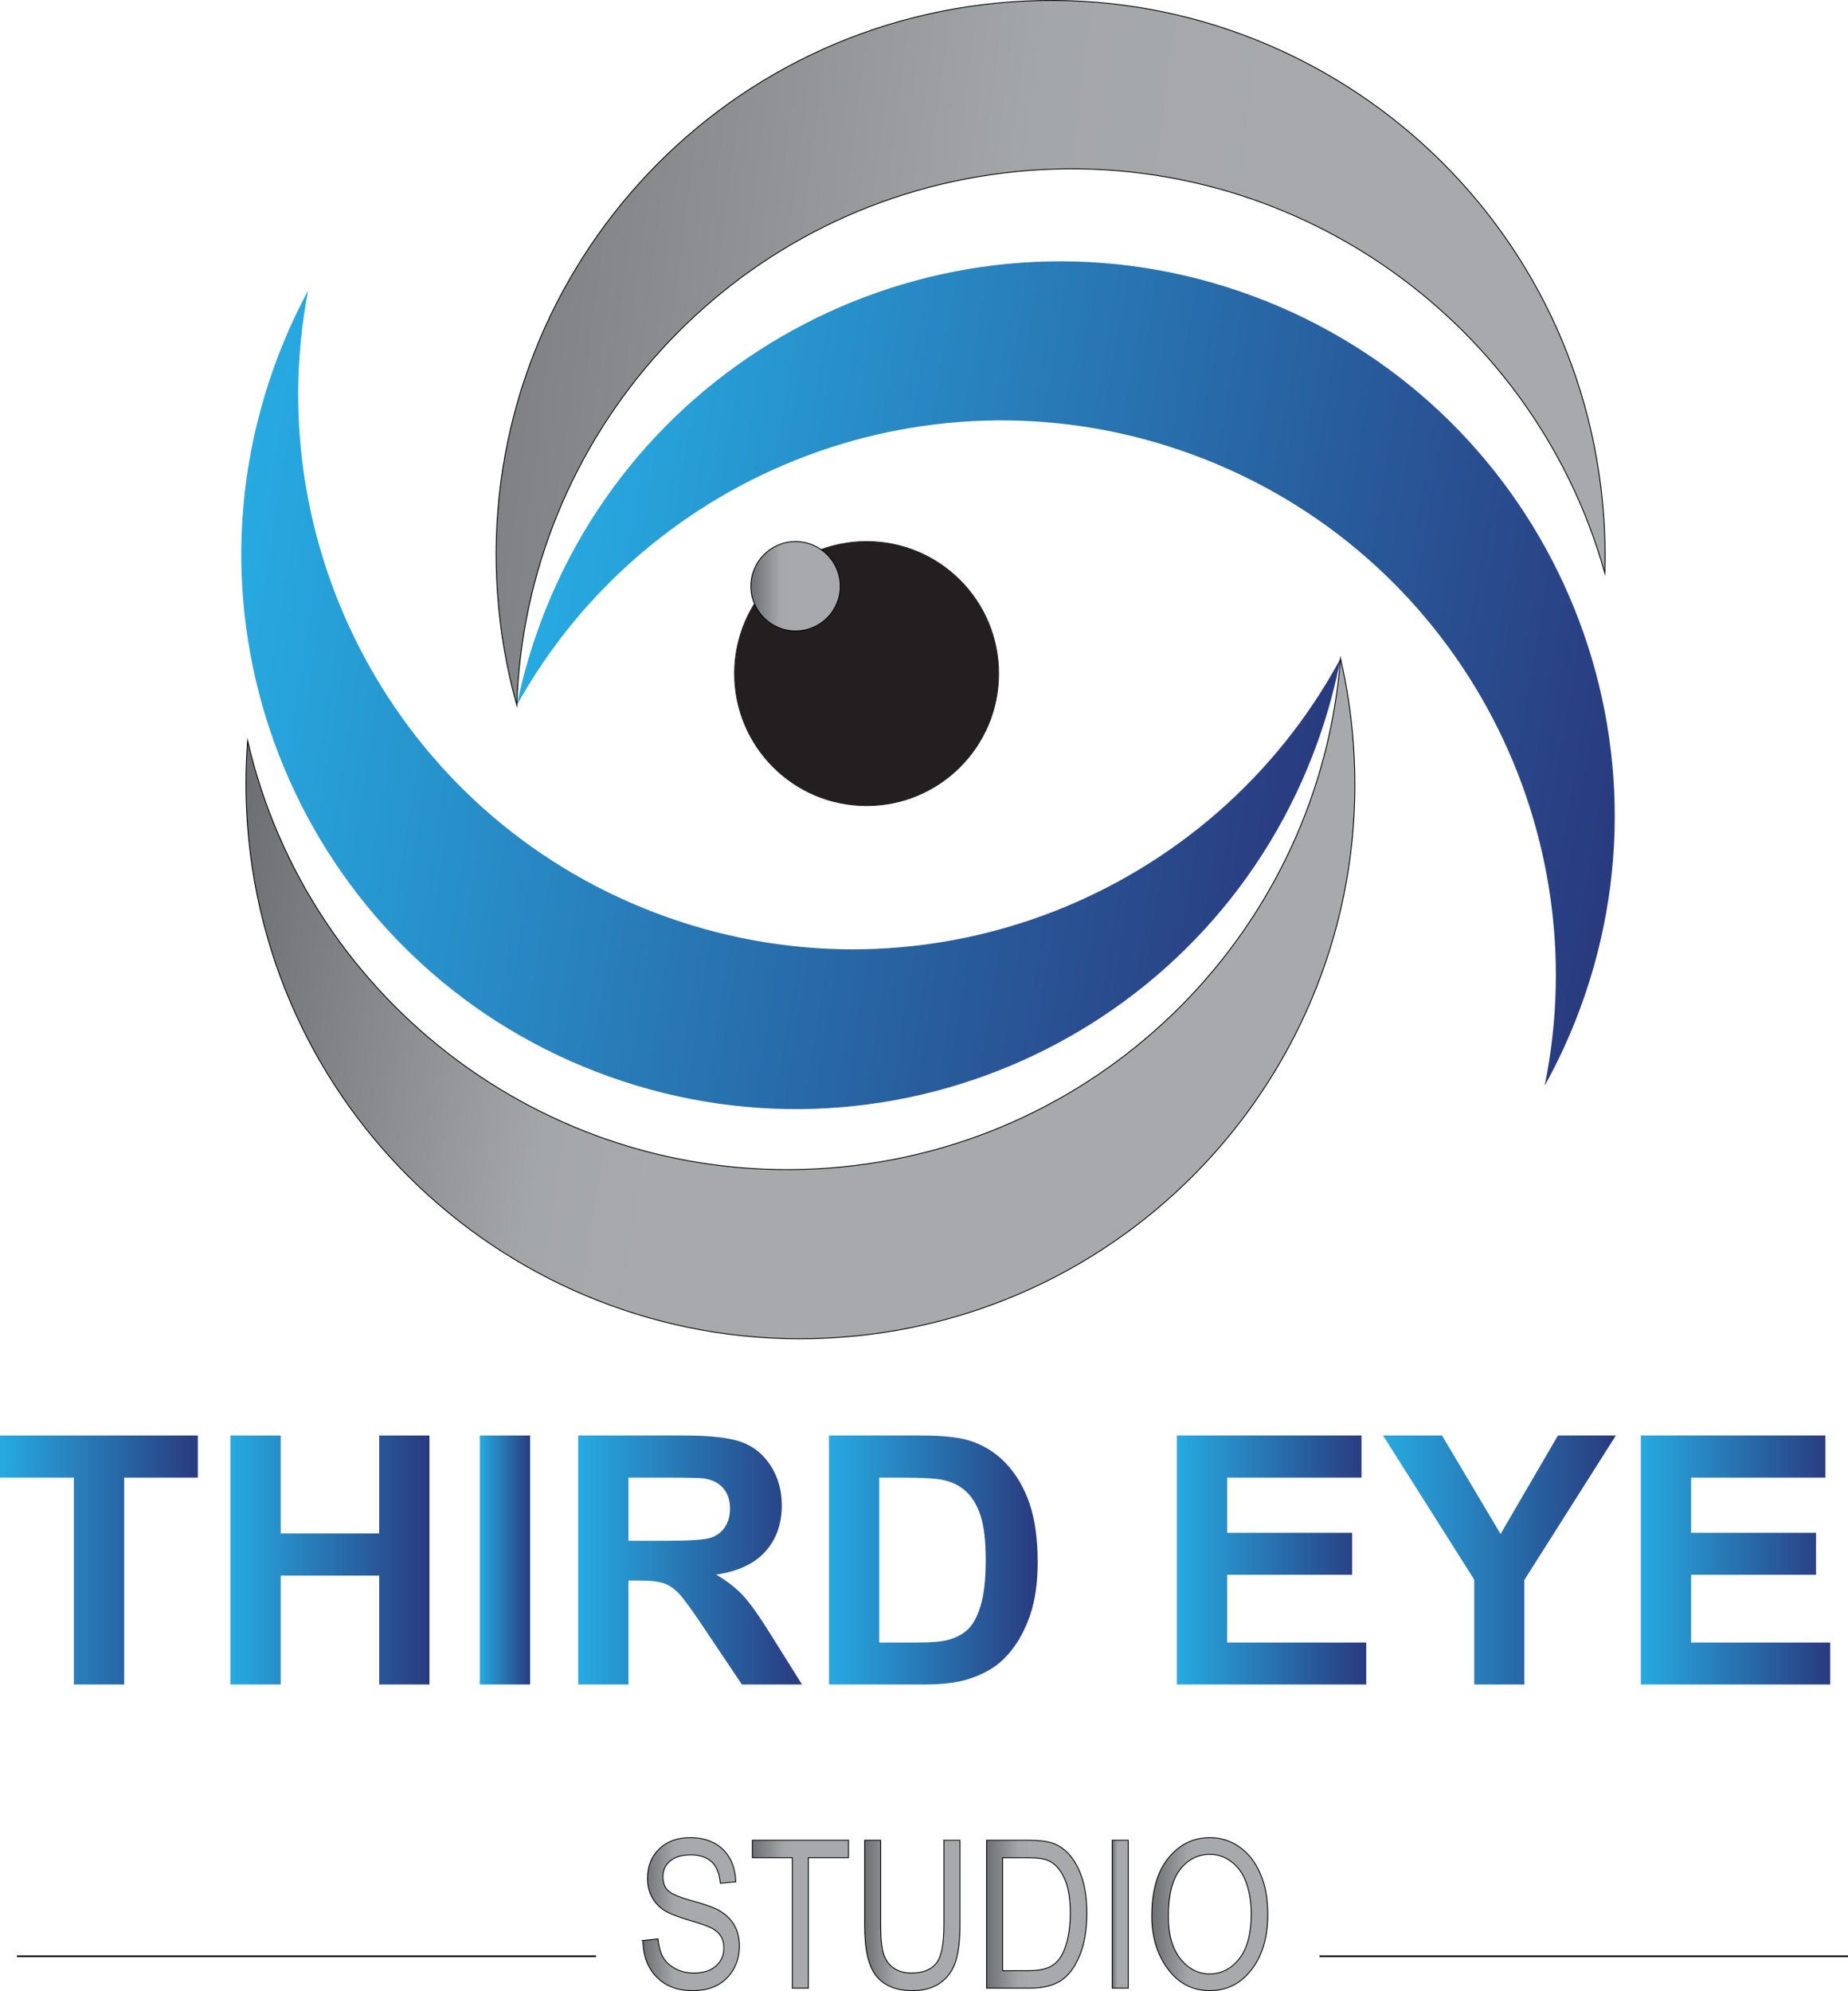 <?xml version="1.0" encoding="UTF-8"?>
<svg id="Layer_1" data-name="Layer 1" xmlns="http://www.w3.org/2000/svg" xmlns:xlink="http://www.w3.org/1999/xlink" viewBox="0 0 2120.29 2284.09">
  <defs>
    <style>
      .cls-1 {
        fill: url(#linear-gradient-12);
      }

      .cls-1, .cls-2, .cls-3, .cls-4, .cls-5, .cls-6, .cls-7, .cls-8, .cls-9, .cls-10 {
        stroke-width: 0px;
      }

      .cls-2 {
        fill: url(#linear-gradient);
      }

      .cls-11 {
        fill: none;
      }

      .cls-11, .cls-12, .cls-13, .cls-14, .cls-15, .cls-16, .cls-17, .cls-18, .cls-19, .cls-20, .cls-21, .cls-22, .cls-23 {
        stroke-miterlimit: 10;
      }

      .cls-11, .cls-12, .cls-13, .cls-15, .cls-16, .cls-17, .cls-18, .cls-19, .cls-20, .cls-21, .cls-22, .cls-23 {
        stroke: #000;
      }

      .cls-3 {
        fill: url(#linear-gradient-6);
      }

      .cls-12 {
        fill: url(#linear-gradient-20);
      }

      .cls-24 {
        fill: url(#linear-gradient-14);
      }

      .cls-13 {
        fill: url(#linear-gradient-5);
      }

      .cls-14 {
        fill: #231f20;
        stroke: #231f20;
      }

      .cls-4 {
        fill: url(#linear-gradient-11);
      }

      .cls-15 {
        fill: url(#linear-gradient-19);
      }

      .cls-16 {
        fill: url(#linear-gradient-18);
      }

      .cls-5 {
        fill: url(#linear-gradient-13);
      }

      .cls-25 {
        fill: url(#linear-gradient-16);
      }

      .cls-17 {
        fill: url(#linear-gradient-22);
      }

      .cls-6 {
        fill: url(#linear-gradient-7);
      }

      .cls-7 {
        fill: url(#linear-gradient-3);
      }

      .cls-8 {
        fill: url(#linear-gradient-9);
      }

      .cls-18 {
        fill: url(#linear-gradient-21);
      }

      .cls-9 {
        fill: url(#linear-gradient-8);
      }

      .cls-19 {
        fill: url(#linear-gradient-4);
      }

      .cls-20 {
        fill: url(#linear-gradient-17);
      }

      .cls-21 {
        fill: url(#linear-gradient-2);
      }

      .cls-22 {
        fill: url(#linear-gradient-23);
      }

      .cls-10 {
        fill: url(#linear-gradient-10);
      }

      .cls-23 {
        fill: url(#linear-gradient-15);
      }
    </style>
    <linearGradient id="linear-gradient" x1="775.64" y1="475.85" x2="2047.75" y2="475.85" gradientTransform="translate(-59.77 21.12) rotate(9.65)" gradientUnits="userSpaceOnUse">
      <stop offset="0" stop-color="#27aae1"/>
      <stop offset="1" stop-color="#293a7e"/>
    </linearGradient>
    <linearGradient id="linear-gradient-2" x1="419.27" y1="239.99" x2="3053.55" y2="127.74" gradientTransform="translate(-59.77 21.12) rotate(9.65)" gradientUnits="userSpaceOnUse">
      <stop offset="0" stop-color="#6d6e71"/>
      <stop offset=".16" stop-color="#888a8d"/>
      <stop offset=".32" stop-color="#a4a7a9"/>
      <stop offset=".43" stop-color="#a7a9ac"/>
    </linearGradient>
    <linearGradient id="linear-gradient-3" x1="254.27" y1="733.56" x2="1526.37" y2="733.56" gradientTransform="translate(114.57 -17.57) rotate(8.95)" xlink:href="#linear-gradient"/>
    <linearGradient id="linear-gradient-4" x1="302.42" y1="979.69" x2="1572.97" y2="979.69" gradientTransform="translate(114.57 -17.57) rotate(8.95)" xlink:href="#linear-gradient-2"/>
    <linearGradient id="linear-gradient-5" x1="861.52" y1="672.52" x2="964.07" y2="672.52" gradientTransform="matrix(1,0,0,1,0,0)" xlink:href="#linear-gradient-2"/>
    <linearGradient id="linear-gradient-6" x1="0" y1="1789.54" x2="226.97" y2="1789.54" gradientTransform="matrix(1,0,0,1,0,0)" xlink:href="#linear-gradient"/>
    <linearGradient id="linear-gradient-7" x1="264.38" y1="1789.54" x2="492.71" y2="1789.54" gradientTransform="matrix(1,0,0,1,0,0)" xlink:href="#linear-gradient"/>
    <linearGradient id="linear-gradient-8" x1="550.57" y1="1789.54" x2="608.24" y2="1789.54" gradientTransform="matrix(1,0,0,1,0,0)" xlink:href="#linear-gradient"/>
    <linearGradient id="linear-gradient-9" x1="663.38" y1="1789.54" x2="920.15" y2="1789.54" gradientTransform="matrix(1,0,0,1,0,0)" xlink:href="#linear-gradient"/>
    <linearGradient id="linear-gradient-10" x1="951.13" y1="1789.54" x2="1190.57" y2="1789.54" gradientTransform="matrix(1,0,0,1,0,0)" xlink:href="#linear-gradient"/>
    <linearGradient id="linear-gradient-11" x1="1350.33" y1="1789.54" x2="1567.56" y2="1789.54" gradientTransform="matrix(1,0,0,1,0,0)" xlink:href="#linear-gradient"/>
    <linearGradient id="linear-gradient-12" x1="1586.84" y1="1789.54" x2="1853.95" y2="1789.54" gradientTransform="matrix(1,0,0,1,0,0)" xlink:href="#linear-gradient"/>
    <linearGradient id="linear-gradient-13" x1="1882.59" y1="1789.54" x2="2099.82" y2="1789.54" gradientTransform="matrix(1,0,0,1,0,0)" xlink:href="#linear-gradient"/>
    <linearGradient id="linear-gradient-14" x1="19.97" y1="2244.14" x2="683.34" y2="2244.14" gradientTransform="matrix(1,0,0,1,0,0)" xlink:href="#linear-gradient-2"/>
    <linearGradient id="linear-gradient-15" x1="19.97" y1="2244.14" x2="683.34" y2="2244.14" gradientTransform="matrix(1,0,0,1,0,0)" xlink:href="#linear-gradient-2"/>
    <linearGradient id="linear-gradient-16" x1="1514.5" y1="2244.14" x2="2119.79" y2="2244.14" gradientTransform="matrix(1,0,0,1,0,0)" xlink:href="#linear-gradient-2"/>
    <linearGradient id="linear-gradient-17" x1="1514.5" y1="2244.14" x2="2119.79" y2="2244.14" gradientTransform="matrix(1,0,0,1,0,0)" xlink:href="#linear-gradient-2"/>
    <linearGradient id="linear-gradient-18" x1="737.57" y1="2195.81" x2="848.32" y2="2195.81" gradientTransform="matrix(1,0,0,1,0,0)" xlink:href="#linear-gradient-2"/>
    <linearGradient id="linear-gradient-19" x1="863.25" y1="2195.87" x2="973.53" y2="2195.87" gradientTransform="matrix(1,0,0,1,0,0)" xlink:href="#linear-gradient-2"/>
    <linearGradient id="linear-gradient-20" x1="992.05" y1="2197.32" x2="1101.4" y2="2197.32" gradientTransform="matrix(1,0,0,1,0,0)" xlink:href="#linear-gradient-2"/>
    <linearGradient id="linear-gradient-21" x1="1131.95" y1="2195.87" x2="1246.98" y2="2195.87" gradientTransform="matrix(1,0,0,1,0,0)" xlink:href="#linear-gradient-2"/>
    <linearGradient id="linear-gradient-22" x1="1276.14" y1="2195.87" x2="1294.55" y2="2195.87" gradientTransform="matrix(1,0,0,1,0,0)" xlink:href="#linear-gradient-2"/>
    <linearGradient id="linear-gradient-23" x1="1321.51" y1="2195.81" x2="1454.59" y2="2195.81" gradientTransform="matrix(1,0,0,1,0,0)" xlink:href="#linear-gradient-2"/>
  </defs>
  <g>
    <g>
      <path class="cls-2" d="m1369.69,522c298.44,110.49,464.56,421.19,402.53,723.6,15.58-28.06,29.23-57.65,40.71-88.67,121.98-329.46-46.22-695.43-375.69-817.41-329.46-121.98-695.43,46.22-817.41,375.69-11.49,31.02-20.4,62.37-26.84,93.8,149.86-269.9,478.25-397.51,776.69-287.02Z"/>
      <path class="cls-21" d="m1152.21,198.36c315.92-38.35,605.81,161.87,689.07,459.15,1.01-32.07-.4-64.63-4.38-97.47C1794.56,211.28,1477.52-37.13,1128.76,5.2c-348.76,42.33-597.17,359.37-554.84,708.13,3.99,32.84,10.41,64.79,19.06,95.69,9.72-308.56,243.3-572.32,559.22-610.66Z"/>
    </g>
    <g>
      <path class="cls-7" d="m764.91,1051.95c-299.78-106.82-469.7-415.45-411.39-718.6-15.23,28.24-28.52,58-39.62,89.16-117.92,330.94,54.76,694.81,385.7,812.73,330.94,117.92,694.81-54.76,812.73-385.7,11.1-31.16,19.63-62.61,25.69-94.13-146.53,271.72-473.33,403.36-773.11,296.54Z"/>
      <path class="cls-19" d="m951.51,1339.92c-317.34,23.89-597.79-189.35-667.4-490.12-2.47,31.99-2.56,64.58-.07,97.57,26.37,350.33,331.75,612.95,682.07,586.58,350.33-26.37,612.95-331.75,586.58-682.07-2.48-32.99-7.44-65.2-14.68-96.46-23.79,307.79-269.16,560.62-586.5,584.5Z"/>
    </g>
    <circle class="cls-14" cx="994.28" cy="772.7" r="151.46"/>
    <circle class="cls-13" cx="912.79" cy="672.52" r="51.28"/>
  </g>
  <g>
    <path class="cls-3" d="m84.75,1932.34v-237.3H0v-48.32h226.97v48.32h-84.55v237.3h-57.67Z"/>
    <path class="cls-6" d="m264.38,1932.34v-285.61h57.67v112.41h113v-112.41h57.67v285.61h-57.67v-124.88h-113v124.88h-57.67Z"/>
    <path class="cls-9" d="m550.57,1932.34v-285.61h57.67v285.61h-57.67Z"/>
    <path class="cls-8" d="m663.38,1932.34v-285.61h121.38c30.52,0,52.7,2.57,66.53,7.7,13.83,5.13,24.9,14.26,33.22,27.37,8.31,13.12,12.47,28.12,12.47,45,0,21.43-6.3,39.13-18.9,53.09-12.6,13.96-31.43,22.76-56.5,26.4,12.47,7.28,22.76,15.26,30.88,23.96,8.12,8.7,19.06,24.16,32.83,46.37l34.87,55.72h-68.97l-41.69-62.15c-14.81-22.21-24.94-36.2-30.39-41.99-5.46-5.78-11.24-9.74-17.34-11.88-6.11-2.14-15.78-3.21-29.03-3.21h-11.69v119.23h-57.67Zm57.67-164.82h42.67c27.67,0,44.94-1.17,51.82-3.51,6.88-2.34,12.27-6.36,16.17-12.08,3.9-5.71,5.84-12.86,5.84-21.43,0-9.61-2.57-17.37-7.7-23.28-5.13-5.91-12.37-9.64-21.72-11.2-4.68-.65-18.7-.97-42.08-.97h-45v72.47Z"/>
    <path class="cls-10" d="m951.13,1646.73h105.4c23.77,0,41.89,1.82,54.36,5.46,16.75,4.94,31.1,13.71,43.06,26.3,11.95,12.6,21.04,28.02,27.28,46.27,6.23,18.25,9.35,40.75,9.35,67.51,0,23.51-2.92,43.77-8.77,60.79-7.14,20.78-17.34,37.6-30.59,50.46-10,9.74-23.51,17.34-40.52,22.79-12.73,4.03-29.74,6.04-51.04,6.04h-108.52v-285.61Zm57.67,48.32v189.17h43.06c16.1,0,27.73-.91,34.87-2.73,9.35-2.34,17.11-6.3,23.28-11.88,6.17-5.58,11.2-14.77,15.1-27.57,3.9-12.79,5.84-30.23,5.84-52.31s-1.95-39.03-5.84-50.85c-3.9-11.82-9.35-21.04-16.37-27.66-7.01-6.62-15.91-11.11-26.69-13.44-8.05-1.82-23.84-2.73-47.34-2.73h-25.91Z"/>
    <path class="cls-4" d="m1350.33,1932.34v-285.61h211.77v48.32h-154.11v63.32h143.39v48.12h-143.39v77.74h159.56v48.12h-217.23Z"/>
    <path class="cls-1" d="m1691.46,1932.34v-120.21l-104.62-165.41h67.6l67.21,113,65.85-113h66.44l-105.01,165.8v119.82h-57.47Z"/>
    <path class="cls-5" d="m1882.59,1932.34v-285.61h211.77v48.32h-154.11v63.32h143.39v48.12h-143.39v77.74h159.56v48.12h-217.23Z"/>
  </g>
  <g>
    <g>
      <line class="cls-24" x1="683.34" y1="2244.14" x2="19.97" y2="2244.14"/>
      <line class="cls-11" x1="683.34" y1="2244.14" x2="19.97" y2="2244.14"/>
    </g>
    <rect class="cls-23" x="19.97" y="2243.64" width="663.38" height="1"/>
  </g>
  <g>
    <g>
      <line class="cls-25" x1="1514.5" y1="2244.14" x2="2119.79" y2="2244.14"/>
      <line class="cls-11" x1="1514.5" y1="2244.14" x2="2119.79" y2="2244.14"/>
    </g>
    <rect class="cls-20" x="1514.5" y="2243.64" width="605.28" height="1"/>
  </g>
  <g>
    <path class="cls-16" d="m737.57,2226.08l17.36-1.85c.93,9.34,3.03,16.61,6.31,21.81,3.28,5.21,7.97,9.39,14.06,12.56,6.09,3.17,12.96,4.75,20.6,4.75,10.95,0,19.46-2.67,25.52-8.02,6.06-5.35,9.08-12.3,9.08-20.84,0-5-1.1-9.37-3.3-13.11-2.2-3.73-5.52-6.79-9.95-9.18-4.44-2.39-14.02-5.76-28.76-10.12-13.12-3.89-22.45-7.81-28-11.74-5.55-3.94-9.88-8.93-12.96-14.99-3.09-6.06-4.63-12.9-4.63-20.54,0-13.73,4.44-24.96,13.31-33.68,8.87-8.72,20.83-13.08,35.87-13.08,10.34,0,19.38,2.04,27.14,6.13,7.75,4.09,13.77,9.95,18.05,17.59,4.28,7.64,6.58,16.63,6.89,26.96l-17.71,1.62c-.93-11.03-4.22-19.21-9.89-24.53-5.67-5.32-13.64-7.98-23.9-7.98s-18.36,2.33-23.84,7c-5.48,4.67-8.22,10.7-8.22,18.11,0,6.87,2.01,12.19,6.02,15.97,4.01,3.78,13.04,7.61,27.07,11.48,13.72,3.8,23.36,7.09,28.92,9.88,8.48,4.34,14.89,10.04,19.22,17.09,4.33,7.05,6.5,15.47,6.5,25.26s-2.28,18.55-6.83,26.53c-4.55,7.98-10.74,14.04-18.57,18.21-7.83,4.16-17.26,6.24-28.29,6.24-17.2,0-30.92-5.17-41.14-15.51-10.22-10.34-15.53-24.34-15.91-42.01Z"/>
    <path class="cls-15" d="m909.07,2280.7v-149.63h-45.83v-20.02h110.28v20.02h-46.06v149.63h-18.4Z"/>
    <path class="cls-12" d="m1083,2111.05h18.4v98.02c0,16.43-1.6,29.92-4.8,40.45-3.2,10.53-9.02,18.84-17.46,24.94-8.44,6.1-19.17,9.14-32.19,9.14-18.34,0-32.08-5.48-41.21-16.43-9.13-10.95-13.7-30.32-13.7-58.09v-98.02h18.4v97.9c0,15.35,1.2,26.46,3.59,33.33,2.39,6.87,6.31,12.09,11.75,15.68,5.44,3.59,12.05,5.38,19.85,5.38,13.11,0,22.62-3.7,28.53-11.11,5.9-7.41,8.85-21.83,8.85-43.28v-97.9Z"/>
    <path class="cls-18" d="m1131.95,2280.7v-169.65h48.02c11.88,0,20.91,1.04,27.08,3.12,8.1,2.7,15.12,7.64,21.06,14.81,5.94,7.18,10.57,16.22,13.89,27.14,3.32,10.92,4.98,23.86,4.98,38.83,0,19.21-2.82,35.51-8.45,48.89-5.63,13.39-12.87,22.88-21.7,28.47-8.83,5.59-20.39,8.39-34.66,8.39h-50.22Zm18.4-20.02h29.62c11.96,0,21.02-1.95,27.2-5.84,6.17-3.89,10.92-10.16,14.23-18.8,4.4-11.49,6.6-25.27,6.6-41.31,0-17.2-2.33-30.72-7-40.56-4.67-9.84-10.67-16.41-18-19.73-4.94-2.24-12.77-3.36-23.49-3.36h-29.16v129.61Z"/>
    <path class="cls-17" d="m1276.14,2280.7v-169.65h18.4v169.65h-18.4Z"/>
    <path class="cls-22" d="m1321.51,2198.07c0-28.93,6.37-51.17,19.09-66.71,12.73-15.54,28.58-23.32,47.56-23.32,12.27,0,23.45,3.47,33.56,10.42,10.11,6.94,18.11,17.03,24.01,30.26,5.9,13.23,8.85,28.99,8.85,47.27,0,25.15-5.71,45.63-17.13,61.45-12.58,17.44-29.05,26.15-49.41,26.15s-37.03-8.95-49.53-26.85c-11.34-16.2-17.01-35.76-17.01-58.67Zm18.98.29c0,20.93,4.61,37.16,13.83,48.7,9.22,11.54,20.42,17.32,33.62,17.32s24.82-5.83,33.96-17.49c9.14-11.66,13.71-28.8,13.71-51.42,0-14.59-2.35-27.64-7.06-39.15-3.63-8.8-9.08-15.85-16.38-21.14-7.29-5.29-15.26-7.93-23.9-7.93-13.89,0-25.33,5.79-34.31,17.37-8.99,11.58-13.48,29.5-13.48,53.74Z"/>
  </g>
</svg>